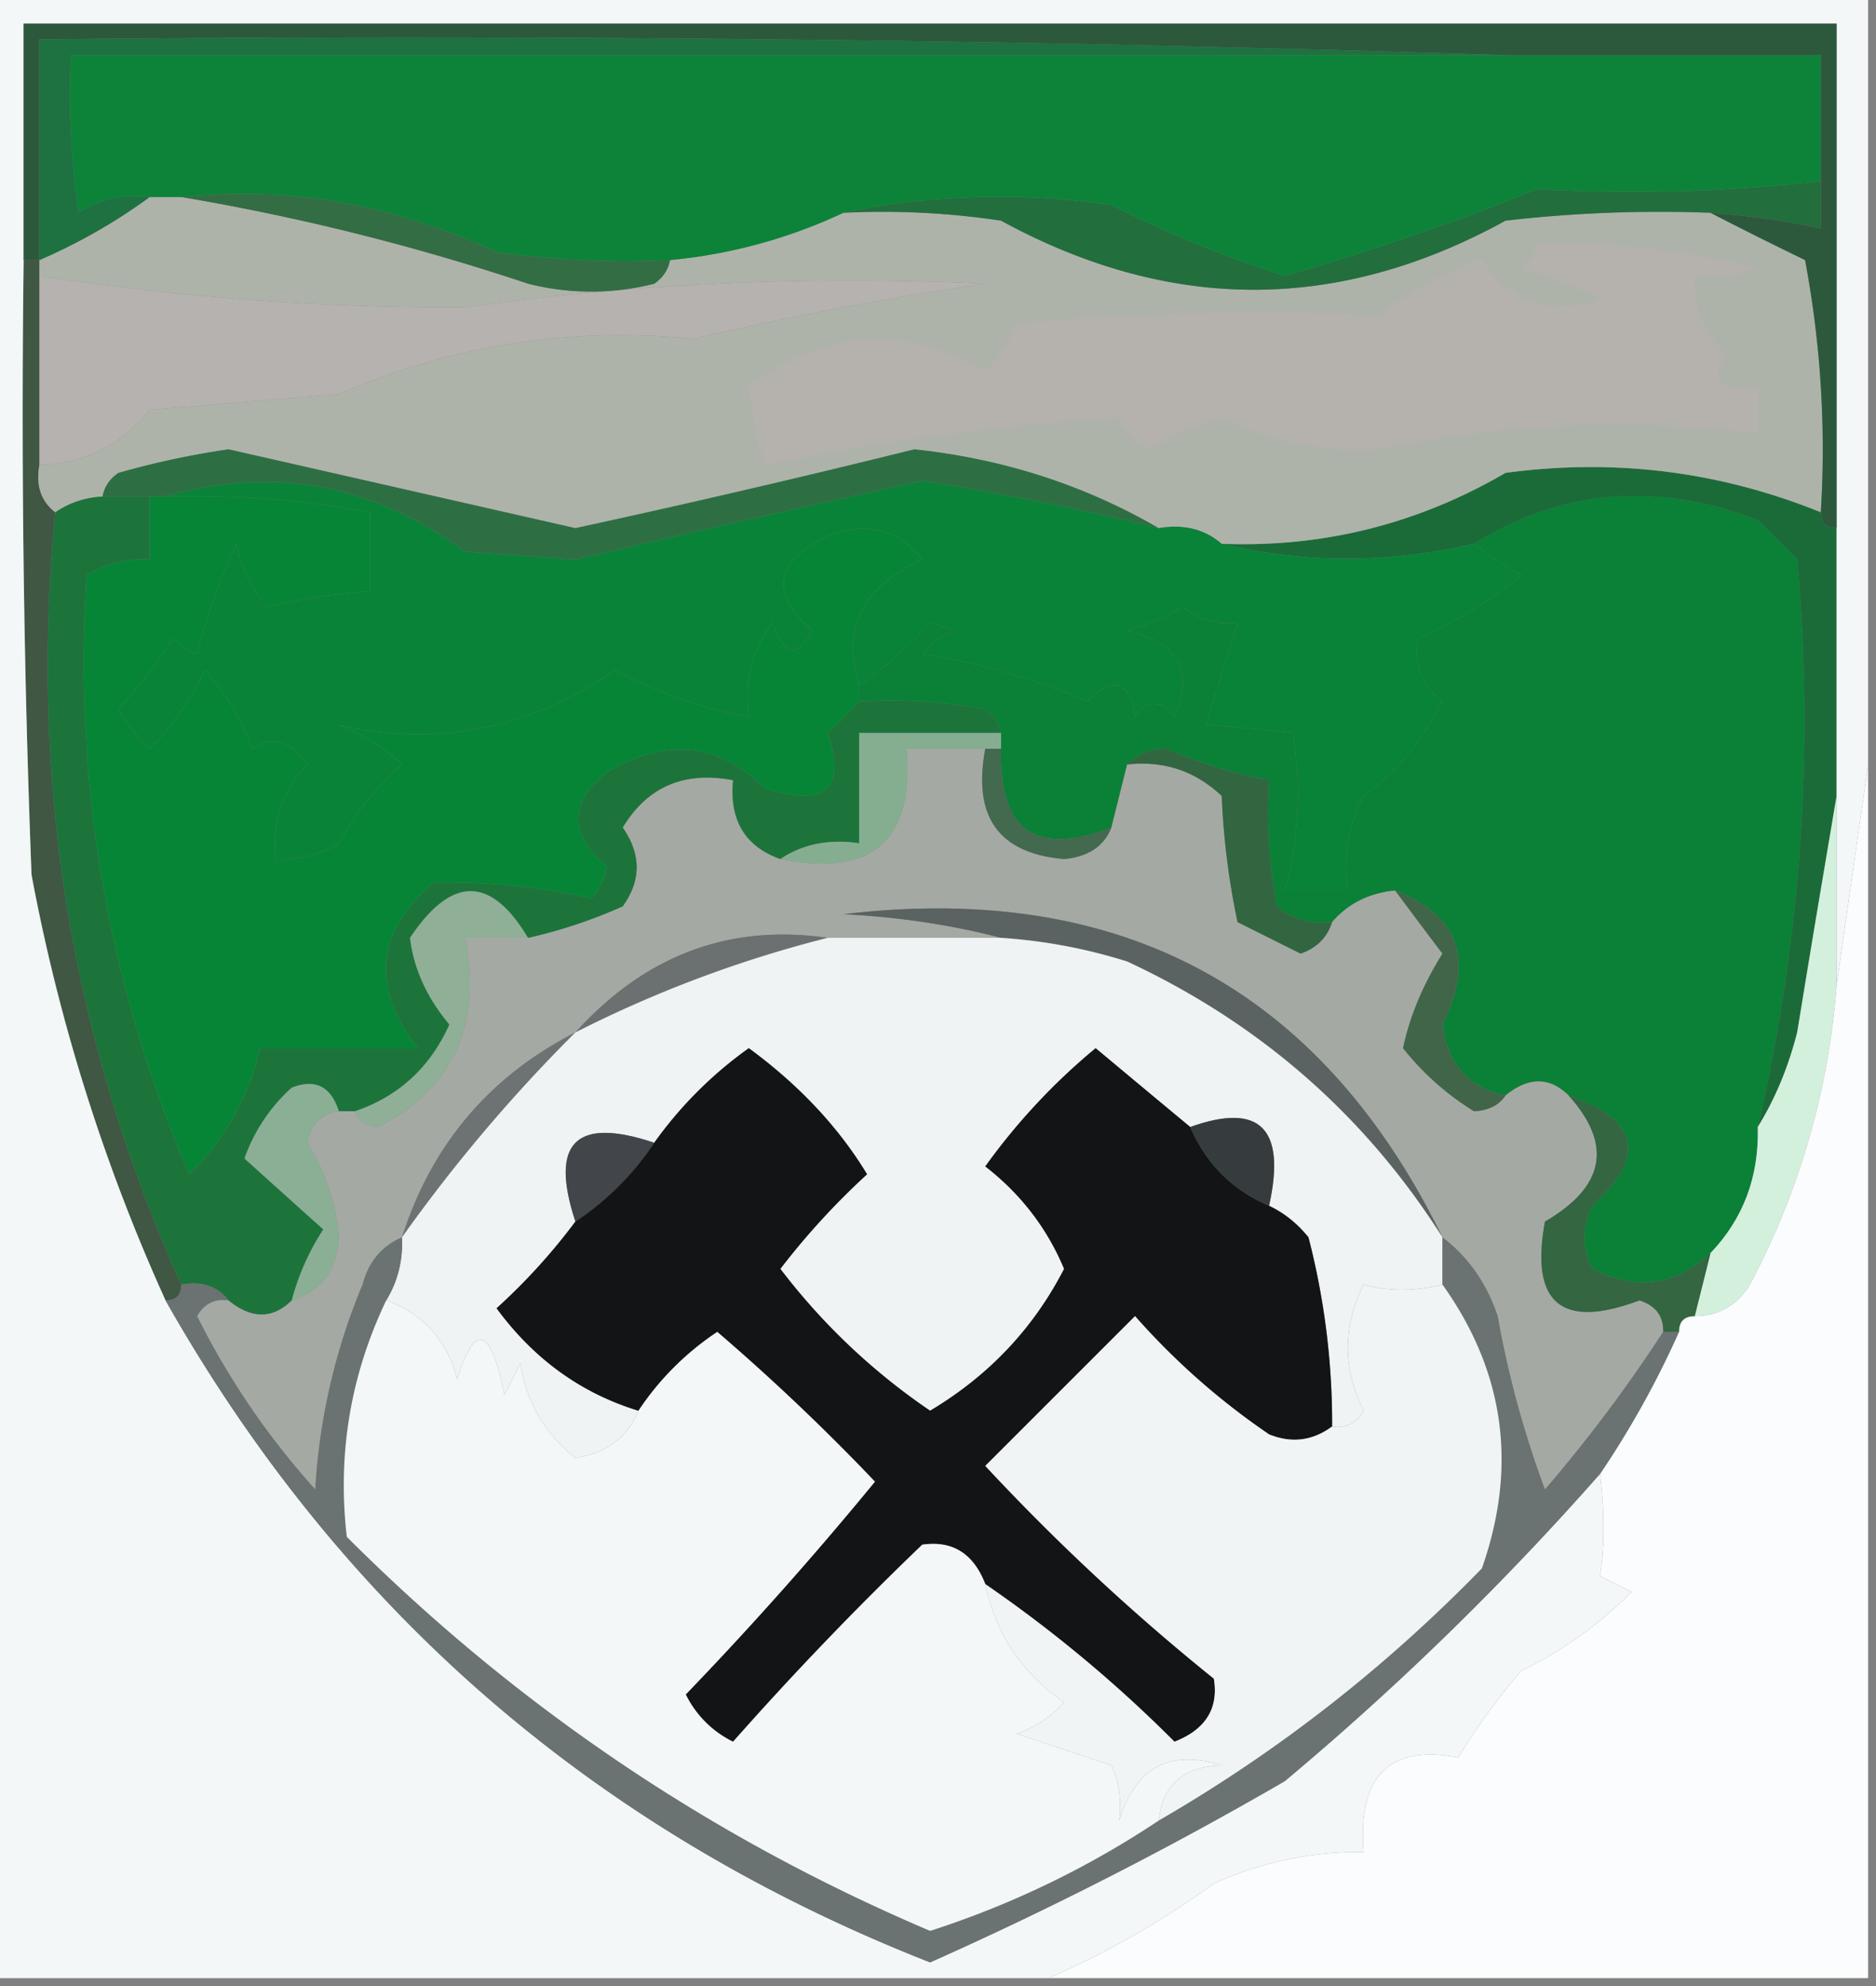 <svg xmlns="http://www.w3.org/2000/svg" width="119" height="126" style="shape-rendering:geometricPrecision;text-rendering:geometricPrecision;image-rendering:optimizeQuality;fill-rule:evenodd;clip-rule:evenodd"><rect width="100%" height="100%" fill="#808080" stroke="none"/><path style="opacity:1" fill="#0b8037" d="M111.5 71.5c.085 3.149-.915 5.816-3 8-2.257 2.084-4.757 2.418-7.5 1-.667-1.333-.667-2.667 0-4 3.467-3.134 2.967-5.468-1.5-7-1.205-1.186-2.539-1.186-4 0-2.344-.479-3.678-1.979-4-4.5 2.03-4.118 1.03-6.952-3-8.5-1.653.16-2.986.826-4 2-1.322.17-2.489-.163-3.5-1a32.437 32.437 0 0 1-.5-8 29.313 29.313 0 0 1-6.5-2c-1.07.028-1.903.361-2.5 1l-1 4c-4.808 1.863-7.141.196-7-5v-1c-.11-.617-.444-1.117-1-1.5a32.437 32.437 0 0 0-8-.5v-1a25.537 25.537 0 0 0 4.5-4l1.5.5a4.452 4.452 0 0 0-2 1.5 45.546 45.546 0 0 1 10.5 3c1.646-1.64 2.646-1.307 3 1 .741-1.14 1.575-1.14 2.5 0 1.292-2.91.292-4.744-3-5.5 1.266-.31 2.433-.81 3.5-1.5 1.011.837 2.178 1.17 3.5 1-.795 2.434-1.462 4.6-2 6.5 2.021.14 3.855.307 5.5.5a23.79 23.79 0 0 1-.5 10h4a9.864 9.864 0 0 1 1-6c2.122-1.55 3.789-3.55 5-6-1.333-1.12-1.833-2.453-1.5-4 2.406-1.065 4.573-2.398 6.5-4a44.293 44.293 0 0 1-3-2c5.576-3.465 11.576-3.965 18-1.5l2.5 2.5c1.069 12.16.236 24.16-2.5 36z"/><path style="opacity:1" fill="#1b6b38" d="M115.5 32.5c0 .667.333 1 1 1v17c-.828 4.857-1.662 9.857-2.5 15-.566 2.223-1.4 4.223-2.5 6 2.736-11.84 3.569-23.84 2.5-36l-2.5-2.5c-6.424-2.465-12.424-1.965-18 1.5-5.464 1.257-10.797 1.257-16 0 6.426.248 12.426-1.252 18-4.5 6.912-.933 13.578-.1 20 2.5z"/><path style="opacity:1" fill="#078537" d="M9.5 31.5h1a61.253 61.253 0 0 1 13 1v5c-2.511.199-4.678.532-6.5 1-1.044-1.123-1.71-2.456-2-4a38.094 38.094 0 0 0-2.5 7 3.646 3.646 0 0 1-1.5-1A35.944 35.944 0 0 1 7.5 45a11.383 11.383 0 0 0 2 2.5 17.81 17.81 0 0 0 3.5-5 15.453 15.453 0 0 1 3 5c1.243-.836 2.41-.503 3.5 1-1.586 1.673-2.253 3.673-2 6a6.845 6.845 0 0 0 4-1 18.206 18.206 0 0 1 4-5 12.417 12.417 0 0 0-4-2.5c6.315 1.404 12.148.237 17.5-3.5a30.094 30.094 0 0 0 8.5 3c-.319-2.25.181-4.25 1.5-6 .743 2.145 1.577 2.311 2.5.5-2.682-2.37-2.349-4.37 1-6 2.456-.946 4.456-.446 6 1.5-3.79 1.71-5.123 4.376-4 8v1a30.943 30.943 0 0 1-2 2c1.213 3.584-.12 4.751-4 3.5-2.92-2.88-6.254-3.213-10-1-2.407 1.908-2.407 3.908 0 6a3.943 3.943 0 0 1-1 2 40.956 40.956 0 0 0-10-1c-3.658 3.139-3.991 6.639-1 10.5h-10c-.723 3.113-2.223 5.78-4.5 8-5.185-12.122-7.352-24.789-6.5-38a6.845 6.845 0 0 1 4-1v-4z"/><path style="opacity:1" fill="#3f5743" d="M1.5 16.5h1v13c-.237 1.291.096 2.291 1 3-1.653 17.136 1.013 33.47 8 49 0 .667-.333 1-1 1a117.893 117.893 0 0 1-8.5-27 760.934 760.934 0 0 1-.5-39z"/><path style="opacity:1" fill="#a5a9a3" d="M62.5 47.5c-.817 4.315.85 6.649 5 7 1.53-.14 2.53-.806 3-2l1-4c2.327-.253 4.327.414 6 2 .1 2.621.433 5.288 1 8l4 2c1.022-.355 1.689-1.022 2-2 1.014-1.174 2.347-1.84 4-2a493.061 493.061 0 0 0 3 4c-1.247 1.997-2.08 3.997-2.5 6a17.312 17.312 0 0 0 4.5 4c.916-.043 1.583-.376 2-1 1.461-1.186 2.795-1.186 4 0 2.808 3.118 2.308 5.785-1.5 8-.95 5.192 1.05 6.86 6 5 1.03.336 1.53 1.003 1.5 2a93.88 93.88 0 0 1-7.5 10 63.104 63.104 0 0 1-3-11c-.697-2.084-1.864-3.751-3.5-5-7.717-15.757-20.384-22.59-38-20.5 3.525.179 6.859.679 10 1.5h-11c-6.236-.9-11.57 1.1-16 6-5.455 2.79-9.122 7.124-11 13-1.29.558-2.123 1.558-2.5 3a39.457 39.457 0 0 0-3 13 49.144 49.144 0 0 1-7.5-11c.457-.797 1.124-1.13 2-1 1.461 1.186 2.795 1.186 4 0 1.88-.578 2.88-1.912 3-4-.197-2.182-.864-4.182-2-6 .247-1.213.914-1.88 2-2h1c.235.597.735.93 1.5 1 4.746-2.462 6.579-6.462 5.5-12h4a31.697 31.697 0 0 0 6-2c1.18-1.635 1.18-3.302 0-5 1.57-2.593 3.904-3.593 7-3-.24 2.534.76 4.2 3 5 5.834 1.163 8.5-1.17 8-7h5z"/><path style="opacity:1" fill="#5a6361" d="M91.5 78.5c-4.916-7.744-11.582-13.577-20-17.5a34.077 34.077 0 0 0-8-1.5c-3.141-.821-6.475-1.321-10-1.5 17.616-2.09 30.283 4.743 38 20.5z"/><path style="opacity:1" fill="#90af97" d="M33.5 59.5h-4c1.079 5.538-.754 9.538-5.5 12-.765-.07-1.265-.403-1.5-1 2.772-.936 4.772-2.77 6-5.5-1.427-1.7-2.26-3.533-2.5-5.5 2.64-3.957 5.14-3.957 7.5 0z"/><path style="opacity:1" fill="#6b7070" d="M52.5 59.5a76.835 76.835 0 0 0-16 6c4.43-4.9 9.764-6.9 16-6z"/><path style="opacity:1" fill="#416549" d="M88.5 56.5c4.03 1.548 5.03 4.382 3 8.5.322 2.521 1.656 4.021 4 4.5-.417.624-1.084.957-2 1a17.312 17.312 0 0 1-4.5-4c.42-2.003 1.253-4.003 2.5-6a493.061 493.061 0 0 1-3-4z"/><path style="opacity:1" fill="#6c7372" d="M36.5 65.5a100.35 100.35 0 0 0-11 13c1.878-5.876 5.545-10.21 11-13z"/><path style="opacity:1" fill="#eff3f3" d="M52.5 59.5h11c2.716.178 5.383.678 8 1.5 8.418 3.923 15.084 9.756 20 17.5v3c-1.787.43-3.454.43-5 0-1.333 2.667-1.333 5.333 0 8-.457.797-1.124 1.13-2 1 .015-4.06-.485-8.06-1.5-12-.708-.88-1.542-1.547-2.5-2 1.09-4.915-.577-6.581-5-5-1.98-1.644-3.98-3.31-6-5a40.07 40.07 0 0 0-7 7.5c2.25 1.745 3.916 3.912 5 6.5-1.944 3.78-4.778 6.78-8.5 9a40.586 40.586 0 0 1-9.5-9 46.656 46.656 0 0 1 5.5-6c-1.804-2.983-4.304-5.65-7.5-8a25.63 25.63 0 0 0-6 6c-4.984-1.673-6.65-.006-5 5a38.44 38.44 0 0 1-5 5.5c2.369 3.226 5.369 5.392 9 6.5-.684 1.685-2.017 2.685-4 3-1.94-1.545-3.106-3.545-3.5-6l-1 2c-.866-4.306-1.866-4.64-3-1-.656-2.486-2.156-4.153-4.5-5 .734-1.208 1.067-2.541 1-4a100.35 100.35 0 0 1 11-13 76.835 76.835 0 0 1 16-6z"/><path style="opacity:1" fill="#d3f0dd" d="M116.5 50.5v12c-.513 6.707-2.346 13.04-5.5 19-.816 1.323-1.983 1.99-3.5 2l1-4c2.085-2.184 3.085-4.851 3-8 1.1-1.777 1.934-3.777 2.5-6 .838-5.143 1.672-10.143 2.5-15z"/><path style="opacity:1" fill="#424549" d="M41.5 72.5c-1.333 2-3 3.667-5 5-1.65-5.006.016-6.673 5-5z"/><path style="opacity:1" fill="#363b3d" d="M80.5 76.5c-2.333-1-4-2.667-5-5 4.423-1.581 6.09.085 5 5z"/><path style="opacity:1" fill="#8baf94" d="M21.5 70.5c-1.086.12-1.753.787-2 2 1.136 1.818 1.803 3.818 2 6-.12 2.088-1.12 3.422-3 4a15.416 15.416 0 0 1 2-4.5 1914.388 1914.388 0 0 1-5-4.5 10.937 10.937 0 0 1 3-4.5c1.498-.585 2.498-.085 3 1.5z"/><path style="opacity:1" fill="#1c743b" d="M6.5 31.5h3v4a6.845 6.845 0 0 0-4 1c-.852 13.211 1.315 25.878 6.5 38 2.277-2.22 3.777-4.887 4.5-8h10c-2.991-3.861-2.658-7.361 1-10.5 3.418-.073 6.751.26 10 1a3.943 3.943 0 0 0 1-2c-2.407-2.092-2.407-4.092 0-6 3.746-2.213 7.08-1.88 10 1 3.88 1.251 5.213.084 4-3.5a30.943 30.943 0 0 0 2-2 32.437 32.437 0 0 1 8 .5c.556.383.89.883 1 1.5h-9v7c-1.915-.285-3.581.049-5 1-2.24-.8-3.24-2.466-3-5-3.096-.593-5.43.407-7 3 1.18 1.698 1.18 3.365 0 5a31.697 31.697 0 0 1-6 2c-2.36-3.957-4.86-3.957-7.5 0 .24 1.967 1.073 3.8 2.5 5.5-1.228 2.73-3.228 4.564-6 5.5h-1c-.502-1.585-1.502-2.085-3-1.5a10.937 10.937 0 0 0-3 4.5c1.659 1.498 3.325 2.998 5 4.5a15.416 15.416 0 0 0-2 4.5c-1.205 1.186-2.539 1.186-4 0-.709-.904-1.709-1.237-3-1-6.987-15.53-9.653-31.864-8-49a5.728 5.728 0 0 1 3-1z"/><path style="opacity:1" fill="#fafcfd" d="M118.5 48.5v77h-52c3.642-1.576 7.142-3.576 10.5-6a22.122 22.122 0 0 1 9.5-2c-.38-4.822 1.62-6.822 6-6a41.47 41.47 0 0 1 4-5.5 25.826 25.826 0 0 0 7-5l-2-1c.284-1.956.284-4.123 0-6.5a59.024 59.024 0 0 0 5-9c0-.667.333-1 1-1 1.517-.01 2.684-.677 3.5-2 3.154-5.96 4.987-12.293 5.5-19l2-14z"/><path style="opacity:1" fill="#f3f7f7" d="M-.5-.5h119v49l-2 14v-61H1.5v15c-.167 13.004 0 26.004.5 39a117.893 117.893 0 0 0 8.5 27c11.131 19.673 27.298 33.673 48.5 42A238.104 238.104 0 0 0 81.5 113a184.525 184.525 0 0 0 20-19.5c.284 2.377.284 4.544 0 6.5l2 1a25.826 25.826 0 0 1-7 5 41.47 41.47 0 0 0-4 5.5c-4.38-.822-6.38 1.178-6 6a22.122 22.122 0 0 0-9.5 2c-3.358 2.424-6.858 4.424-10.5 6h-67V-.5z"/><path style="opacity:1" fill="#316640" d="M71.5 48.5c.597-.639 1.43-.972 2.5-1a29.313 29.313 0 0 0 6.5 2 32.437 32.437 0 0 0 .5 8c1.011.837 2.178 1.17 3.5 1-.311.978-.978 1.645-2 2l-4-2a47.924 47.924 0 0 1-1-8c-1.673-1.586-3.673-2.253-6-2z"/><path style="opacity:1" fill="#098338" d="M10.5 31.5c6.784-1.964 13.118-.798 19 3.5l7 .5c7.367-1.736 14.7-3.403 22-5 5.05.795 10.05 1.795 15 3 1.599-.268 2.932.066 4 1 5.203 1.257 10.536 1.257 16 0a44.293 44.293 0 0 0 3 2c-1.927 1.602-4.094 2.935-6.5 4-.333 1.547.167 2.88 1.5 4-1.211 2.45-2.878 4.45-5 6a9.864 9.864 0 0 0-1 6h-4a23.79 23.79 0 0 0 .5-10c-1.645-.193-3.479-.36-5.5-.5.538-1.9 1.205-4.066 2-6.5-1.322.17-2.489-.163-3.5-1a11.362 11.362 0 0 1-3.5 1.5c3.292.756 4.292 2.59 3 5.5-.925-1.14-1.759-1.14-2.5 0-.354-2.307-1.354-2.64-3-1a45.546 45.546 0 0 0-10.5-3 4.452 4.452 0 0 1 2-1.5l-1.5-.5a25.537 25.537 0 0 1-4.5 4c-1.123-3.624.21-6.29 4-8-1.544-1.946-3.544-2.446-6-1.5-3.349 1.63-3.682 3.63-1 6-.923 1.811-1.757 1.645-2.5-.5-1.319 1.75-1.819 3.75-1.5 6a30.094 30.094 0 0 1-8.5-3c-5.352 3.737-11.185 4.904-17.5 3.5a12.417 12.417 0 0 1 4 2.5 18.206 18.206 0 0 0-4 5 6.845 6.845 0 0 1-4 1c-.253-2.327.414-4.327 2-6-1.09-1.503-2.257-1.836-3.5-1a15.453 15.453 0 0 0-3-5 17.81 17.81 0 0 1-3.5 5 11.383 11.383 0 0 1-2-2.5 35.944 35.944 0 0 0 3.5-4.5c.414.457.914.79 1.5 1a38.094 38.094 0 0 1 2.5-7c.29 1.544.956 2.877 2 4 1.822-.468 3.989-.801 6.5-1v-5a61.253 61.253 0 0 0-13-1z"/><path style="opacity:1" fill="#43694e" d="M62.5 47.5h1c-.141 5.196 2.192 6.863 7 5-.47 1.194-1.47 1.86-3 2-4.15-.351-5.817-2.685-5-7z"/><path style="opacity:1" fill="#85ae91" d="M63.5 46.5v1h-6c.5 5.83-2.166 8.163-8 7 1.419-.951 3.085-1.285 5-1v-7h9z"/><path style="opacity:1" fill="#2d6f43" d="M73.5 33.5a185.446 185.446 0 0 0-15-3c-7.3 1.597-14.633 3.264-22 5l-7-.5c-5.882-4.298-12.216-5.464-19-3.5h-4c.11-.617.444-1.117 1-1.5a52.854 52.854 0 0 1 7-1.5l22 5a745.384 745.384 0 0 0 21.5-5c5.625.598 10.792 2.265 15.5 5z"/><path style="opacity:1" fill="#b6b2af" d="M2.5 17.5c8.832 1.356 17.832 2.022 27 2a175.91 175.91 0 0 1 33-1.5A220.312 220.312 0 0 0 44 21.5c-7.767-.781-15.267.385-22.5 3.5l-12 1c-1.81 2.238-4.142 3.405-7 3.5v-12z"/><path style="opacity:1" fill="#aeb3aa" d="M9.5 12.5h2a145.886 145.886 0 0 1 22 5.5 16.25 16.25 0 0 0 8 0c.556-.383.89-.883 1-1.5a33.085 33.085 0 0 0 11-3c3.35-.165 6.683.002 10 .5 10.712 5.844 21.379 5.844 32 0a84.938 84.938 0 0 1 13-.5c1.896.98 3.896 1.98 6 3a64.875 64.875 0 0 1 1 16c-6.422-2.6-13.088-3.433-20-2.5-5.574 3.248-11.574 4.748-18 4.5-1.068-.934-2.401-1.268-4-1-4.708-2.735-9.875-4.402-15.5-5a745.384 745.384 0 0 1-21.5 5l-22-5c-2.367.342-4.7.842-7 1.5-.556.383-.89.883-1 1.5a5.728 5.728 0 0 0-3 1c-.904-.709-1.237-1.709-1-3 2.858-.095 5.19-1.262 7-3.5l12-1c7.233-3.115 14.733-4.281 22.5-3.5A220.312 220.312 0 0 1 62.5 18a175.91 175.91 0 0 0-33 1.5c-9.168.022-18.168-.644-27-2v-1a36.066 36.066 0 0 0 7-4z"/><path style="opacity:1" fill="#b5b1ad" d="M97.5 15.5a53.035 53.035 0 0 1 14 1.5 8.435 8.435 0 0 1-4 .5c-.117 1.983.55 3.65 2 5-1.109 1.714-.442 2.38 2 2v3c-8.025-1-16.025-.666-24 1-3.576.182-6.91-.485-10-2a16.238 16.238 0 0 0-4.5 2c-.945-.405-1.612-1.072-2-2a160.478 160.478 0 0 0-22.5 3 28.73 28.73 0 0 1-1-5c4.756-3.551 9.756-3.885 15-1a7.291 7.291 0 0 0 2-3c7.65-.656 15.316-.823 23-.5a20.436 20.436 0 0 1 6.5-3.5c1.829 2.704 4.329 3.537 7.5 2.5a22.948 22.948 0 0 0-5-2c.556-.383.89-.883 1-1.5z"/><path style="opacity:1" fill="#336d43" d="M11.5 12.5c6.779-.717 13.446.45 20 3.5a60.94 60.94 0 0 0 11 .5c-.11.617-.444 1.117-1 1.5a16.25 16.25 0 0 1-8 0 145.886 145.886 0 0 0-22-5.5z"/><path style="opacity:1" fill="#226e3d" d="M115.5 11.5v3a51.648 51.648 0 0 0-7-1 84.938 84.938 0 0 0-13 .5c-10.621 5.844-21.288 5.844-32 0a50.441 50.441 0 0 0-10-.5c5.485-1.152 11.151-1.318 17-.5a71.322 71.322 0 0 0 11 4.5 159.214 159.214 0 0 0 16-5.5c6.069.33 12.069.164 18-.5z"/><path style="opacity:1" fill="#0c8339" d="M95.5 3.5h20v8c-5.931.664-11.931.83-18 .5a159.214 159.214 0 0 1-16 5.5 71.322 71.322 0 0 1-11-4.5c-5.849-.818-11.515-.652-17 .5a33.085 33.085 0 0 1-11 3 60.94 60.94 0 0 1-11-.5c-6.554-3.05-13.221-4.217-20-3.5h-2c-1.644-.213-3.144.12-4.5 1a50.438 50.438 0 0 1-.5-10h91z"/><path style="opacity:1" fill="#2c593c" d="M116.5 33.5c-.667 0-1-.333-1-1a64.875 64.875 0 0 0-1-16 257.885 257.885 0 0 1-6-3c2.361.174 4.694.507 7 1v-11h-20a2162.846 2162.846 0 0 0-93-1v14h-1v-15h115v32z"/><path style="opacity:1" fill="#1e7140" d="M95.5 3.5h-91c-.165 3.35.002 6.683.5 10 1.356-.88 2.856-1.213 4.5-1a36.066 36.066 0 0 1-7 4v-14c31.171-.332 62.171.002 93 1z"/><path style="opacity:1" fill="#336641" d="M99.5 69.5c4.467 1.532 4.967 3.866 1.5 7-.667 1.333-.667 2.667 0 4 2.743 1.418 5.243 1.084 7.5-1l-1 4c-.667 0-1 .333-1 1h-1c.03-.997-.47-1.664-1.5-2-4.95 1.86-6.95.192-6-5 3.808-2.215 4.308-4.882 1.5-8z"/><path style="opacity:1" fill="#121415" d="M75.5 71.5c1 2.333 2.667 4 5 5 .958.453 1.792 1.12 2.5 2a47.184 47.184 0 0 1 1.5 12c-1.238.912-2.572 1.08-4 .5a45.24 45.24 0 0 1-8.5-7.5L62.5 93A138.25 138.25 0 0 0 77 106.5c.309 1.891-.525 3.225-2.5 4a84.629 84.629 0 0 0-12-10c-.754-1.946-2.088-2.78-4-2.5a211.875 211.875 0 0 0-12 12.5 6.544 6.544 0 0 1-3-3 227.066 227.066 0 0 0 12-13.5 136.88 136.88 0 0 0-10-9.5 17.853 17.853 0 0 0-5 5c-3.631-1.108-6.631-3.274-9-6.5a38.44 38.44 0 0 0 5-5.5c2-1.333 3.667-3 5-5a25.63 25.63 0 0 1 6-6c3.196 2.35 5.696 5.017 7.5 8a46.656 46.656 0 0 0-5.5 6 40.586 40.586 0 0 0 9.5 9c3.722-2.22 6.556-5.22 8.5-9-1.084-2.588-2.75-4.755-5-6.5a40.07 40.07 0 0 1 7-7.5c2.02 1.69 4.02 3.356 6 5z"/><path style="opacity:1" fill="#6b7272" d="M25.5 78.5c.067 1.459-.266 2.792-1 4-2.271 4.754-3.105 9.754-2.5 15 10.734 10.74 23.067 19.073 37 25a58.296 58.296 0 0 0 14.5-7c7.53-4.355 14.364-9.688 20.5-16 2.274-6.476 1.441-12.476-2.5-18v-3c1.636 1.249 2.803 2.916 3.5 5a63.104 63.104 0 0 0 3 11 93.88 93.88 0 0 0 7.5-10h1a59.024 59.024 0 0 1-5 9 184.525 184.525 0 0 1-20 19.5A238.104 238.104 0 0 1 59 124.5c-21.202-8.327-37.369-22.327-48.5-42 .667 0 1-.333 1-1 1.291-.237 2.291.096 3 1-.876-.13-1.543.203-2 1a49.144 49.144 0 0 0 7.5 11 39.457 39.457 0 0 1 3-13c.377-1.442 1.21-2.442 2.5-3z"/><path style="opacity:1" fill="#f1f4f5" d="M91.5 81.5c3.941 5.524 4.774 11.524 2.5 18-6.136 6.312-12.97 11.645-20.5 16 .257-2.276 1.59-3.443 4-3.5-3.304-1.042-5.47.125-6.5 3.5.148-1.325-.018-2.492-.5-3.5l-6-2a7.292 7.292 0 0 0 3-2c-2.666-1.833-4.332-4.333-5-7.5a84.629 84.629 0 0 1 12 10c1.975-.775 2.809-2.109 2.5-4A138.25 138.25 0 0 1 62.5 93l9.5-9.5a45.24 45.24 0 0 0 8.5 7.5c1.428.58 2.762.412 4-.5.876.13 1.543-.203 2-1-1.333-2.667-1.333-5.333 0-8 1.546.43 3.213.43 5 0z"/><path style="opacity:1" fill="#f4f7f8" d="M24.5 82.5c2.344.847 3.844 2.514 4.5 5 1.134-3.64 2.134-3.306 3 1l1-2c.394 2.455 1.56 4.455 3.5 6 1.983-.315 3.316-1.315 4-3a17.853 17.853 0 0 1 5-5 136.88 136.88 0 0 1 10 9.5 227.066 227.066 0 0 1-12 13.5 6.544 6.544 0 0 0 3 3 211.875 211.875 0 0 1 12-12.5c1.912-.28 3.246.554 4 2.5.668 3.167 2.334 5.667 5 7.5a7.292 7.292 0 0 1-3 2l6 2c.482 1.008.648 2.175.5 3.5 1.03-3.375 3.196-4.542 6.5-3.5-2.41.057-3.743 1.224-4 3.5a58.296 58.296 0 0 1-14.5 7c-13.933-5.927-26.266-14.26-37-25-.605-5.246.229-10.246 2.5-15z"/></svg>